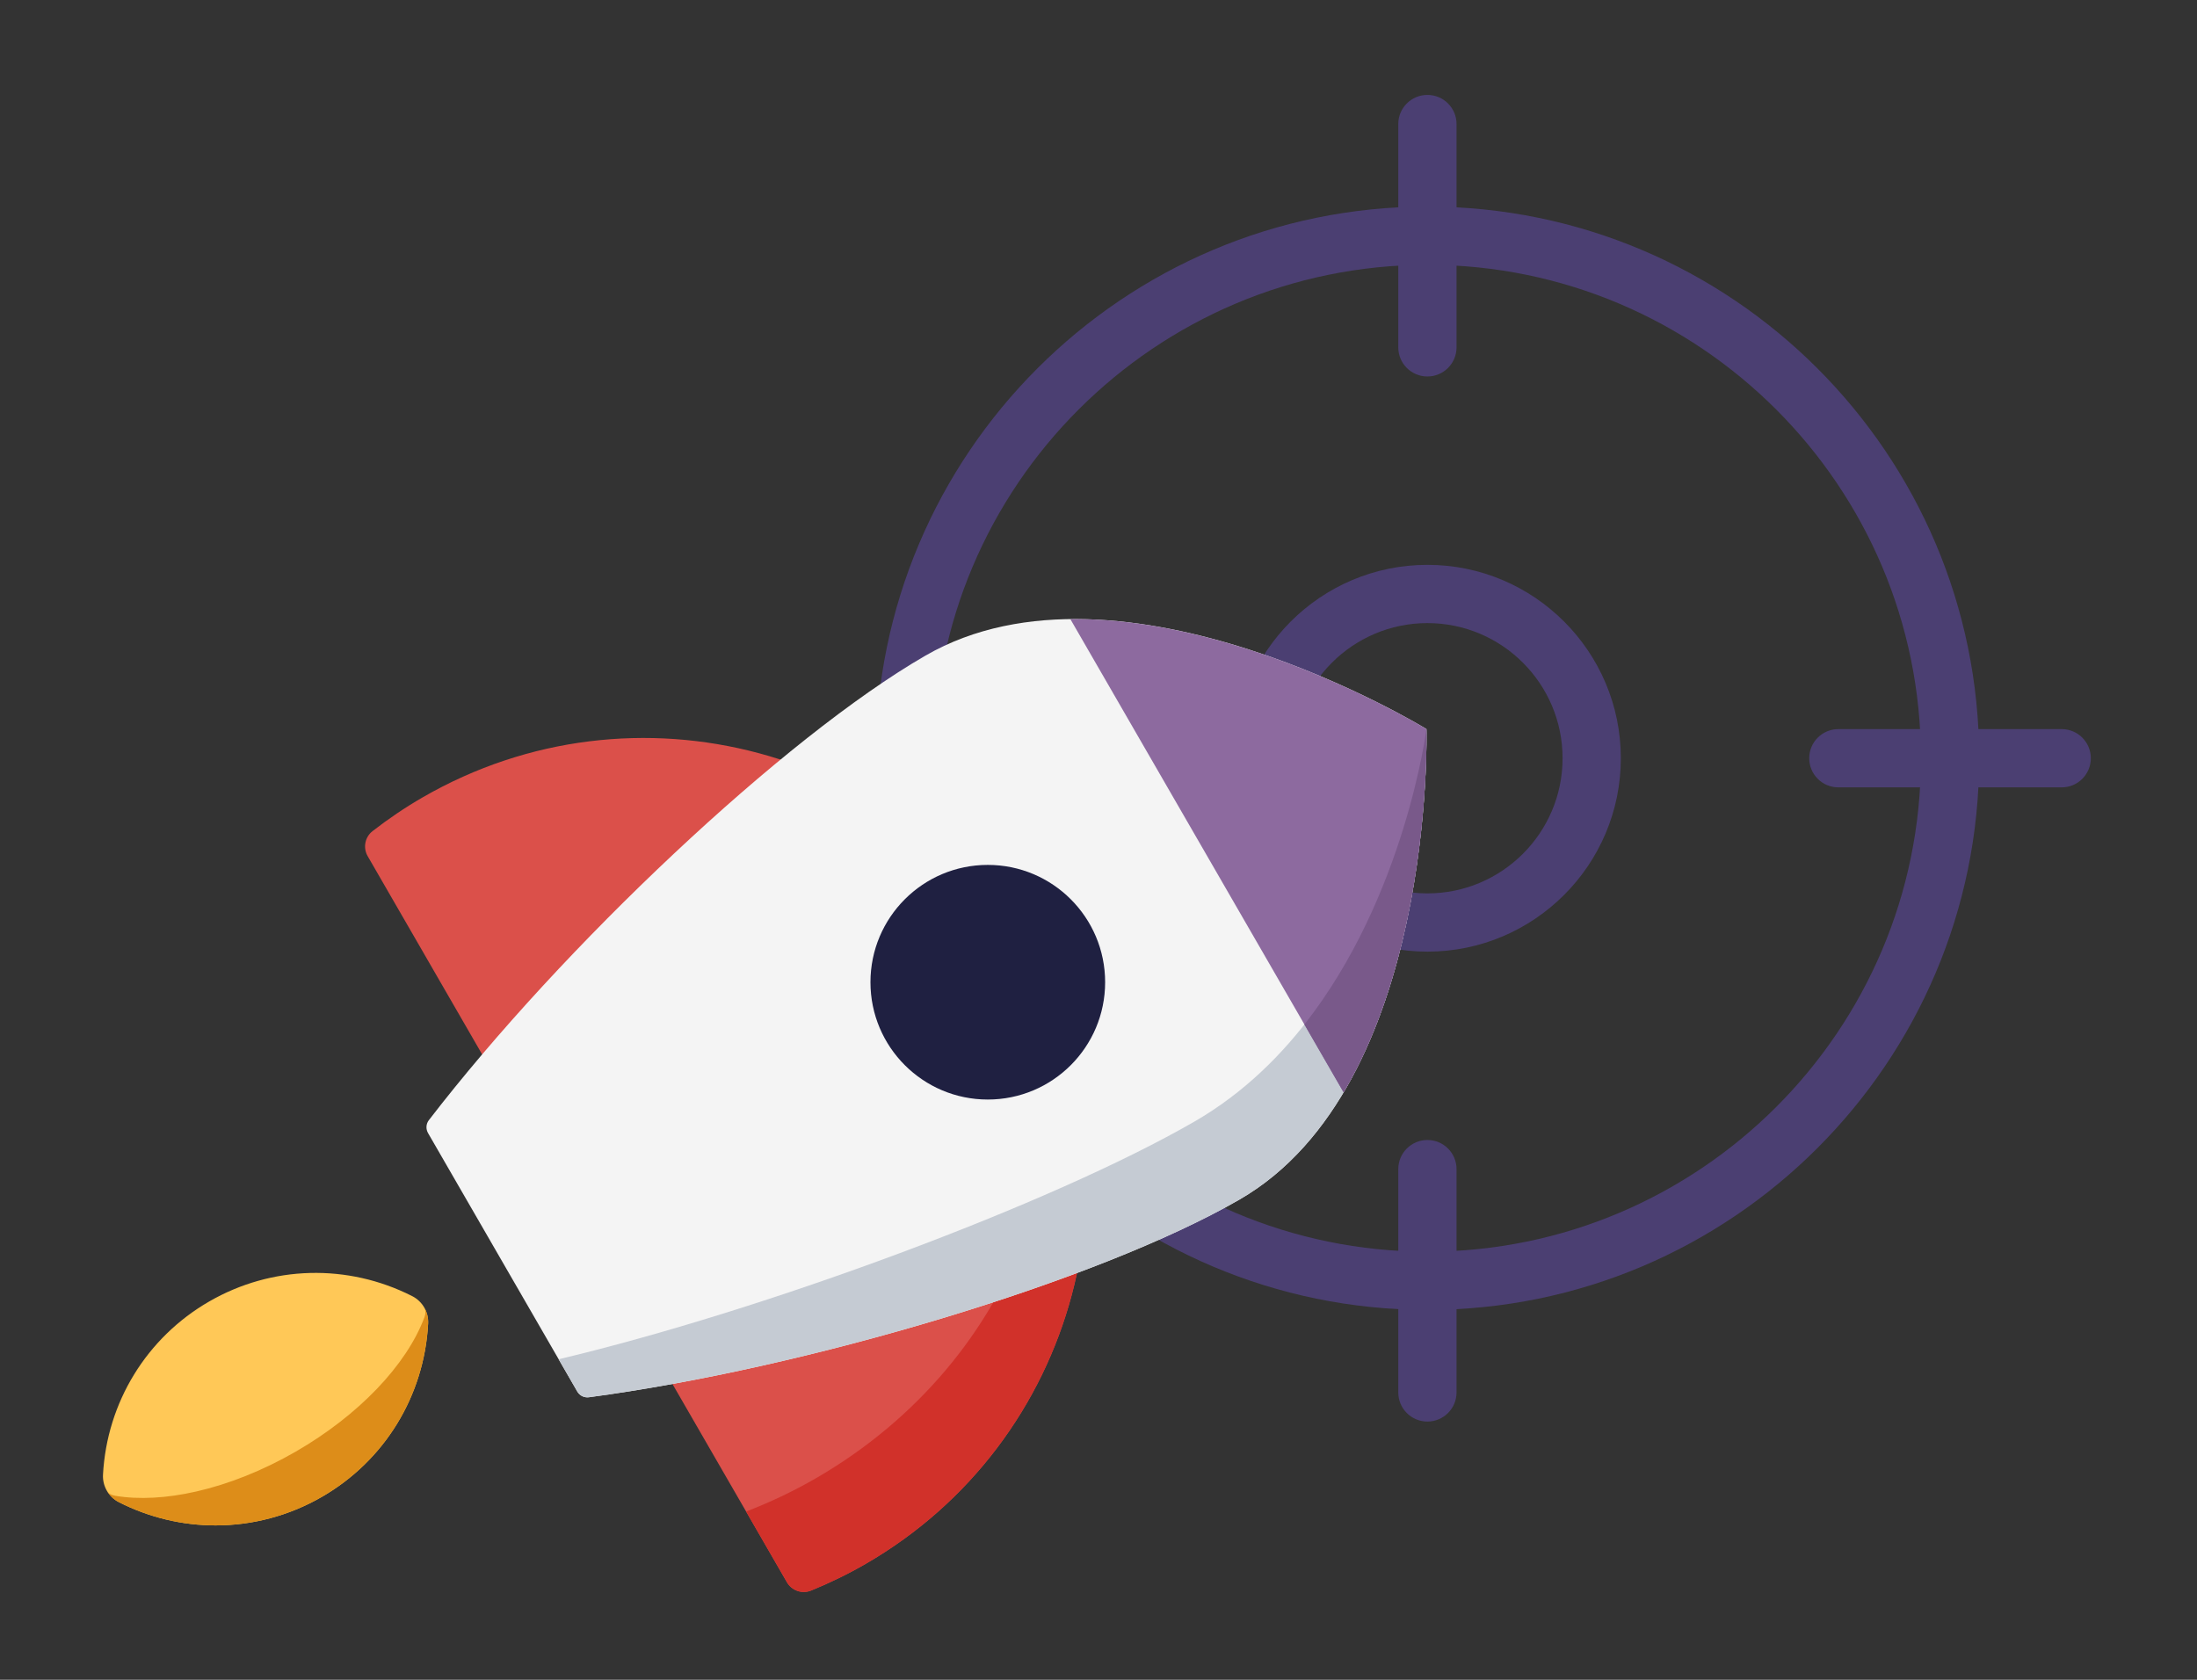 <?xml version="1.0" encoding="UTF-8" standalone="no"?><!DOCTYPE svg PUBLIC "-//W3C//DTD SVG 1.1//EN" "http://www.w3.org/Graphics/SVG/1.1/DTD/svg11.dtd"><svg width="100%" height="100%" viewBox="0 0 221 169" version="1.1" xmlns="http://www.w3.org/2000/svg" xmlns:xlink="http://www.w3.org/1999/xlink" xml:space="preserve" xmlns:serif="http://www.serif.com/" style="fill-rule:evenodd;clip-rule:evenodd;stroke-linejoin:round;stroke-miterlimit:1.414;"><rect x="0" y="0" width="221" height="169" fill="#333333" stroke="none"/><rect id="Plan-de-travail2" serif:id="Plan de travail2" x="0" y="0" width="220.677" height="168.611" style="fill:none;"/><g><g><path d="M143.586,95.742c-10.729,0 -19.457,-8.729 -19.457,-19.457c0,-10.729 8.728,-19.457 19.457,-19.457c10.728,0 19.456,8.728 19.456,19.457c0,10.728 -8.728,19.457 -19.456,19.457Zm0,-33.054c-7.498,0 -13.597,6.1 -13.597,13.597c0,7.497 6.099,13.597 13.597,13.597c7.497,0 13.596,-6.1 13.596,-13.597c0,-7.497 -6.1,-13.597 -13.596,-13.597Z" style="fill:#4b3f72;fill-rule:nonzero;"/><path d="M143.586,131.786c-30.604,0 -55.502,-24.898 -55.502,-55.501c0,-30.604 24.898,-55.502 55.502,-55.502c30.603,0 55.501,24.898 55.501,55.502c0,30.603 -24.898,55.501 -55.501,55.501Zm0,-105.142c-27.372,0 -49.642,22.269 -49.642,49.641c0,27.372 22.269,49.641 49.642,49.641c27.372,0 49.641,-22.269 49.641,-49.641c-0.001,-27.372 -22.27,-49.641 -49.641,-49.641Z" style="fill:#4b3f72;fill-rule:nonzero;"/><path d="M143.586,37.877c-1.619,0 -2.931,-1.312 -2.931,-2.93l0,-22.467c0,-1.619 1.312,-2.93 2.931,-2.93c1.618,0 2.93,1.311 2.93,2.93l0,22.467c-0.001,1.618 -1.312,2.93 -2.93,2.93Z" style="fill:#4b3f72;fill-rule:nonzero;"/><path d="M143.586,143.02c-1.619,0 -2.931,-1.312 -2.931,-2.931l0,-22.467c0,-1.618 1.312,-2.93 2.931,-2.93c1.618,0 2.93,1.312 2.93,2.93l0,22.467c-0.001,1.619 -1.312,2.931 -2.93,2.931Z" style="fill:#4b3f72;fill-rule:nonzero;"/><path d="M207.39,79.215l-22.467,0c-1.619,0 -2.93,-1.312 -2.93,-2.93c0,-1.619 1.311,-2.931 2.93,-2.931l22.467,0c1.618,0 2.93,1.312 2.93,2.931c0,1.618 -1.312,2.93 -2.93,2.93Z" style="fill:#4b3f72;fill-rule:nonzero;"/></g><path d="M79.158,159.184c0.488,0.844 1.524,1.204 2.426,0.837c1.856,-0.755 3.683,-1.639 5.467,-2.669c21.299,-12.297 28.597,-39.533 16.3,-60.833c-12.298,-21.299 -39.534,-28.597 -60.833,-16.3c-1.784,1.03 -3.463,2.17 -5.044,3.399c-0.77,0.599 -0.976,1.676 -0.488,2.52l42.172,73.046Z" style="fill:#db504a;fill-rule:nonzero;"/><path d="M103.351,96.519c-0.443,-0.767 -0.908,-1.514 -1.388,-2.244c9.194,18.655 0.64,42.596 -19.893,54.451c-2.291,1.322 -4.639,2.428 -7.017,3.347l4.106,7.111c0.487,0.844 1.523,1.204 2.426,0.837c1.855,-0.754 3.682,-1.639 5.466,-2.668c21.3,-12.298 28.597,-39.534 16.3,-60.834Z" style="fill:#d1312a;fill-rule:nonzero;"/><path d="M58.07,139.997c0.237,0.411 0.696,0.64 1.166,0.578c21.769,-2.894 51.182,-11.655 65.45,-19.892c19.778,-11.419 18.801,-47.337 18.801,-47.337c0,0 -30.617,-18.804 -50.395,-7.385c-14.268,8.237 -36.562,29.329 -49.952,46.735c-0.289,0.376 -0.32,0.888 -0.083,1.299l15.013,26.002Z" style="fill:#f4f4f4;fill-rule:nonzero;"/><path d="M120.155,112.836c-14.437,8.335 -43.338,19.017 -63.959,23.916l1.874,3.245c0.237,0.411 0.696,0.64 1.166,0.577c21.769,-2.893 51.182,-11.654 65.45,-19.891c19.778,-11.419 18.801,-47.337 18.801,-47.337c0,0.001 -3.554,28.071 -23.332,39.49Z" style="fill:#c5cbd3;fill-rule:nonzero;"/><circle cx="99.364" cy="98.819" r="11.803" style="fill:#1f2041;"/><path d="M107.669,62.287l27.486,47.609c8.915,-15.022 8.332,-36.55 8.332,-36.55c0,0 -18.352,-11.269 -35.818,-11.059Z" style="fill:#8d6a9f;fill-rule:nonzero;"/><path d="M143.495,74.035c0,-0.039 0,-0.076 0,-0.112c0,-0.037 0,-0.072 -0.001,-0.105c0,-0.029 0,-0.06 -0.001,-0.086c0,-0.055 -0.001,-0.105 -0.001,-0.148c0,-0.015 -0.001,-0.025 -0.001,-0.039c0,-0.031 0,-0.062 -0.001,-0.086c0,-0.007 -0.001,-0.014 -0.001,-0.021c0,-0.025 0,-0.047 -0.001,-0.061c0,-0.003 0,-0.007 0,-0.009c0,-0.013 0,-0.022 0,-0.022c0,0.001 -2.133,16.826 -12.274,29.722l3.942,6.827c7.37,-12.419 8.249,-29.285 8.332,-34.756c0,-0.021 0.001,-0.042 0.001,-0.063c0.001,-0.088 0.002,-0.173 0.003,-0.255c0,-0.011 0,-0.022 0,-0.033c0.002,-0.157 0.003,-0.302 0.003,-0.435l0,-0.318Z" style="fill:#79598a;fill-rule:nonzero;"/><path d="M41.466,130.401c-6.494,-3.297 -14.129,-3.096 -20.426,0.539c-6.295,3.634 -10.287,10.147 -10.679,17.42c-0.062,1.158 0.565,2.245 1.6,2.77c3.074,1.56 6.403,2.337 9.725,2.337c3.697,0 7.385,-0.962 10.7,-2.876c6.296,-3.635 10.288,-10.147 10.68,-17.42c0.062,-1.158 -0.565,-2.244 -1.6,-2.77Z" style="fill:#ffc857;fill-rule:nonzero;"/><path d="M42.695,132.53c-1.805,4.824 -6.642,9.874 -12.937,13.509c-3.315,1.914 -6.769,3.281 -10.038,4.023c-2.937,0.667 -5.725,0.828 -8.13,0.426c-0.405,-0.067 -0.691,-0.247 -0.841,-0.506c0.279,0.482 0.694,0.885 1.212,1.148c3.074,1.561 6.403,2.338 9.725,2.338c3.697,0 7.385,-0.962 10.7,-2.877c6.296,-3.634 10.288,-10.147 10.68,-17.419c0.031,-0.58 -0.11,-1.141 -0.388,-1.623c0.149,0.259 0.161,0.596 0.017,0.981Z" style="fill:#dd8d19;fill-rule:nonzero;"/></g></svg>